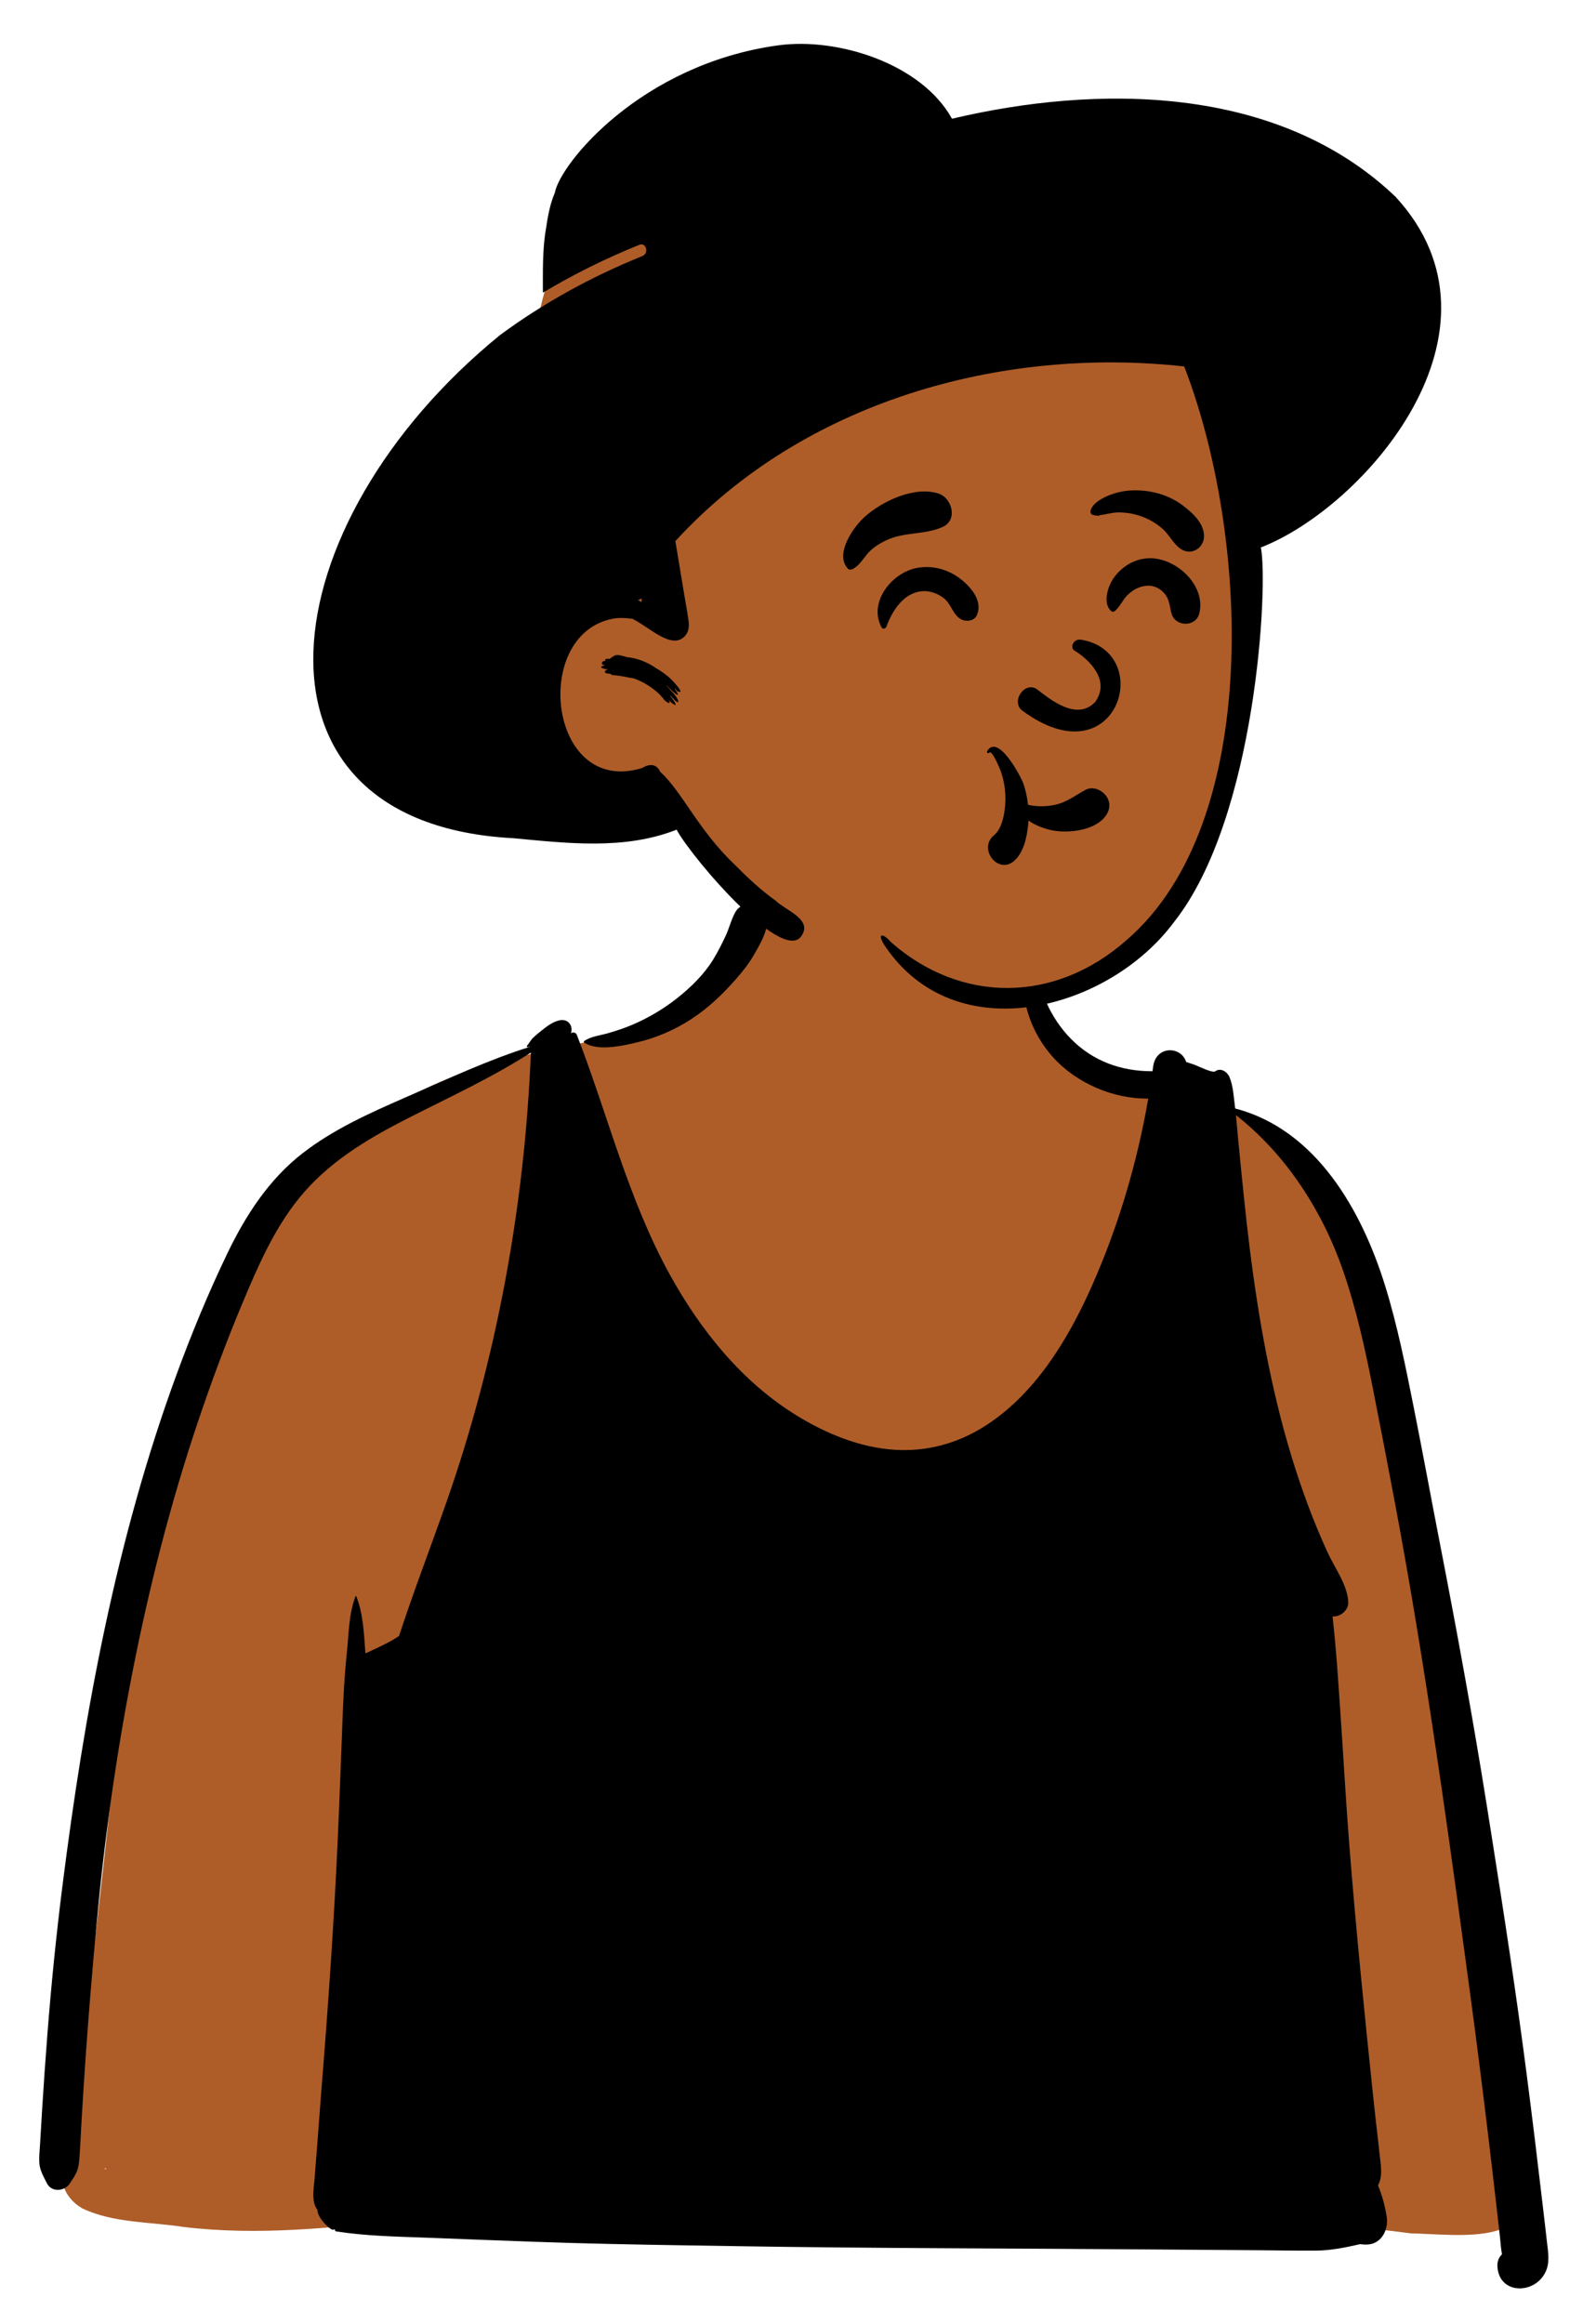 <svg width="201" height="295" viewBox="0 0 201 295" fill="none" xmlns="http://www.w3.org/2000/svg">
<g filter="url(#filter0_d_1_787)">
<path fill-rule="evenodd" clip-rule="evenodd" d="M13.505 271.325C13.169 271.336 13.275 271.238 13.398 271.214C13.434 271.251 13.469 271.288 13.505 271.325ZM23.414 278.685C32.79 279.796 42.179 278.78 51.51 277.761C70.412 276.361 89.183 280.44 108.123 279.196C131.793 278.199 155.527 276.328 179.118 279.482C185.643 279.632 196.051 281.391 193.685 271.298C190.576 245.349 186.42 219.531 181.969 193.782C178.196 179.347 177.923 154.379 167.592 144.34C166.081 142.962 160.663 138.505 159.231 137.906C152.11 135.257 139.272 133.19 133.976 127.574C129.686 120.321 131.682 110.424 125.011 104.585C119.164 99.815 106.404 100.823 100.153 104.405C95.222 107.6 94.449 113.806 91.376 118.395C90.618 119.495 88.818 122.146 87.801 123.001C85.326 125.381 76.634 127.883 74.124 128.342C59.958 131.243 52.895 133.035 41.754 142.44C12.643 172.135 16.769 224.657 8.714 263.488C8.385 267.757 5.787 273.55 10.421 276.298C14.412 278.209 19.104 278.001 23.414 278.685Z" fill="#AE5D29"/>
<path fill-rule="evenodd" clip-rule="evenodd" d="M130.729 117.702C130.763 117.601 130.926 117.584 130.951 117.702C131.348 119.518 132.092 121.509 132.847 123.211C133.614 124.936 134.662 126.52 135.986 127.866C138.76 130.684 142.328 131.97 146.241 131.973L146.335 131.975C146.353 131.844 146.373 131.712 146.392 131.581L146.419 131.384C146.776 128.684 149.984 128.762 150.611 130.8C150.929 130.901 151.247 131.002 151.562 131.108L151.625 131.131C152.157 131.333 153.957 132.228 154.287 131.99C155.014 131.467 155.845 132.066 156.122 132.734C156.573 133.827 156.648 135.178 156.795 136.365L156.815 136.518L156.837 136.703C167.132 139.377 172.909 149.668 175.858 159.149C177.456 164.288 178.501 169.591 179.552 174.863C180.676 180.503 181.712 186.157 182.809 191.799C184.972 202.918 187.018 214.063 188.796 225.248L189.312 228.497C190.94 238.783 192.527 249.062 193.861 259.395C194.581 264.965 195.257 270.541 195.908 276.122C196.024 277.117 196.14 278.112 196.255 279.108L196.426 280.603C196.578 281.944 196.837 283.269 196.174 284.523C194.736 287.243 190.382 287.223 190.135 283.74C190.086 283.047 190.32 282.518 190.707 282.148L190.702 282.09C190.698 282.055 190.694 282.029 190.693 282.017C190.564 281.325 190.53 280.593 190.451 279.893C190.278 278.401 190.111 276.907 189.94 275.412C189.612 272.564 189.282 269.716 188.939 266.87C188.247 261.097 187.514 255.332 186.738 249.571L185.968 243.876C183.393 224.89 180.71 205.909 177.18 187.074C176.218 181.947 175.23 176.827 174.216 171.709C173.254 166.863 172.174 162.039 170.561 157.36C167.928 149.717 163.324 142.56 156.933 137.543C157.032 138.502 157.103 139.465 157.194 140.424C157.429 142.885 157.678 145.344 157.929 147.803C158.844 156.712 160.084 165.606 162.2 174.318C163.248 178.635 164.525 182.895 166.081 187.057C166.848 189.106 167.684 191.129 168.601 193.115C169.509 195.079 171.099 197.178 171.195 199.366C171.24 200.379 170.179 201.278 169.198 201.169C169.657 205.2 169.915 209.273 170.189 213.294C170.589 219.118 170.907 224.953 171.373 230.772C172.206 241.197 173.252 251.606 174.347 262.006C174.564 264.068 174.799 266.128 175.033 268.188L175.228 269.918C175.36 271.039 175.559 272.382 174.963 273.377C175.496 274.66 175.861 275.979 176.073 277.353C176.341 279.063 175.363 280.98 173.365 280.906C173.138 280.899 172.911 280.879 172.685 280.855C170.833 281.283 168.986 281.66 167.062 281.673C164.607 281.69 162.146 281.641 159.69 281.623C154.938 281.591 150.186 281.559 145.435 281.52C128.233 281.382 111.024 281.389 93.825 281.113L86.944 281.004C80.635 280.903 74.326 280.786 68.02 280.556C63.678 280.399 59.336 280.239 54.996 280.064L54.112 280.03C50.283 279.891 46.449 279.819 42.662 279.233C42.567 279.217 42.526 279.119 42.541 279.032L42.546 279.009L42.381 278.972C42.285 279.386 40.287 277.647 40.302 276.491C39.474 275.414 39.861 273.695 39.95 272.448C40.036 271.233 40.144 270.016 40.24 268.801C40.445 266.207 40.62 263.61 40.83 261.016C41.676 250.554 42.405 240.066 42.879 229.582C43.118 224.297 43.31 219.01 43.513 213.725C43.604 211.319 43.73 208.911 43.967 206.515L44.028 205.917C44.287 203.488 44.262 200.876 45.157 198.587C45.17 198.555 45.212 198.555 45.224 198.587C46.129 200.815 46.215 203.404 46.398 205.848C46.43 205.838 46.462 205.833 46.496 205.826C47.746 205.232 49.009 204.698 50.193 203.963C50.353 203.865 50.508 203.761 50.666 203.66C52.528 197.969 54.685 192.371 56.67 186.717C63.084 168.433 66.625 148.961 67.409 129.6C62.517 132.751 57.189 135.203 52.009 137.836L51.524 138.083C46.422 140.69 41.538 143.649 37.905 148.17C34.739 152.107 32.67 156.904 30.735 161.529C28.656 166.498 26.782 171.557 25.068 176.662C21.591 187.02 18.899 197.631 16.798 208.351C14.724 218.931 13.242 229.589 12.251 240.322C11.745 245.797 11.284 251.276 10.897 256.763C10.7 259.54 10.525 262.319 10.362 265.101C10.283 266.451 10.224 267.804 10.135 269.154C10.081 269.932 10.071 270.735 9.815 271.475C9.6 272.09 9.22 272.606 8.865 273.15C8.217 274.143 6.58 274.323 5.97 273.15L5.707 272.642C5.358 271.966 5.039 271.285 4.992 270.504C4.947 269.765 5.038 268.994 5.08 268.252C5.162 266.752 5.255 265.249 5.349 263.748C5.546 260.592 5.766 257.436 6.012 254.282C6.503 247.965 7.134 241.665 7.928 235.377C10.722 213.294 14.756 191.326 22.454 170.369C24.358 165.188 26.481 160.048 28.878 155.074C31.196 150.264 34.128 145.723 38.384 142.412C42.301 139.363 46.855 137.323 51.38 135.342L51.946 135.094C57.018 132.879 62.08 130.494 67.377 128.849C67.258 128.863 67.142 128.878 67.042 128.913C66.925 128.95 66.857 128.799 66.928 128.718C67.229 128.385 67.355 128.043 67.7 127.715C67.939 127.489 68.187 127.275 68.442 127.068L68.809 126.776C69.481 126.243 70.188 125.698 71.034 125.513C72.23 125.251 72.817 126.338 72.481 127.188C72.654 126.964 73.117 127.03 73.238 127.338C77.174 137.479 79.758 148.214 85.054 157.796C88.965 164.875 94.212 171.411 101.176 175.686C104.916 177.982 109.197 179.746 113.618 180.025C117.588 180.274 121.408 179.266 124.784 177.184C131.328 173.151 135.601 166.07 138.649 159.208C142 151.654 144.392 143.605 145.797 135.444C141.344 135.506 136.644 133.476 133.683 130.167C132.124 128.425 130.963 126.303 130.374 124.042C129.779 121.76 129.969 119.885 130.729 117.702ZM93.369 111.777C93.912 110.808 95.115 110.488 96.099 110.882C97.191 111.321 97.519 112.38 97.364 113.457C97.183 114.719 96.372 116.081 95.741 117.182C95.08 118.335 94.23 119.398 93.349 120.39C91.692 122.263 89.919 123.95 87.816 125.33C85.723 126.703 83.355 127.73 80.922 128.304L80.343 128.439C78.45 128.871 75.757 129.367 74.18 128.339C74.104 128.289 74.106 128.188 74.18 128.139C75.033 127.545 76.175 127.439 77.156 127.159C78.226 126.851 79.299 126.501 80.322 126.062C82.342 125.195 84.275 124.051 85.996 122.687C87.725 121.317 89.397 119.683 90.553 117.798C91.135 116.852 91.631 115.859 92.106 114.859C92.588 113.856 92.829 112.743 93.369 111.777Z" fill="black"/>
<path fill-rule="evenodd" clip-rule="evenodd" d="M158.108 66.96C158.01 61.434 157.901 55.798 157.081 50.327C156.279 44.977 154.074 40.142 150.283 36.258C142.232 28.007 130.562 25.991 119.698 24.145L101.125 20.987C95.459 20.024 89.414 18.484 83.689 19.85C80.868 20.523 78.473 22.087 76.283 23.937C74.173 25.72 71.904 27.635 70.474 30.034C69.041 32.437 68.548 35.245 68.083 37.963C67.557 41.026 67.149 44.114 66.859 47.209C66.278 53.409 66.199 59.657 66.621 65.87C66.825 68.884 67.15 71.889 67.564 74.881C67.77 76.364 68.002 77.844 68.265 79.319C68.342 79.754 68.401 80.235 68.48 80.722C67.894 82.39 67.561 84.119 67.588 85.84C67.667 90.909 71.939 94.1 76.246 95.813C78.743 96.807 81.354 97.482 83.807 98.592C86.388 99.759 88.145 101.652 89.91 103.811C93.276 107.928 97.074 111.629 101.411 114.716C110.606 121.262 122.252 124.359 133.409 122.008C136.085 121.445 138.786 120.569 141.192 119.25C143.733 117.857 145.643 115.839 147.247 113.452C150.226 109.022 152.362 104.034 153.978 98.958C155.626 93.78 156.796 88.592 157.434 83.193C158.07 77.811 158.204 72.375 158.108 66.96Z" fill="#AE5D29"/>
<path fill-rule="evenodd" clip-rule="evenodd" d="M98.784 1.759C106.46 0.701 117.054 4.139 120.877 11.07C139.127 6.76 162.145 6.619 177.187 20.967C192.883 37.986 173.168 60.427 160.096 65.487C161.047 70.12 159.563 99.804 149.063 113.045C140.73 124.264 121.323 129.441 112.343 116.041L112.273 115.931C111.311 114.383 112.14 114.433 113.127 115.584C121.921 123.33 133.876 123.463 143.09 115.287C160.356 100.345 158.576 63.707 150.36 42.512C126.964 39.938 101.914 47.041 85.754 64.684L86.847 71.274C87.033 72.396 87.245 73.518 87.406 74.645C87.509 75.367 87.521 76.085 87.021 76.669C85.373 78.598 82.594 75.699 80.308 74.546C79.634 74.451 78.957 74.414 78.294 74.461C67.311 75.878 69.475 97.221 81.546 93.48C82.561 92.847 83.432 93.04 83.826 93.959C86.703 96.599 88.6 101.308 93.38 105.843C95.067 107.544 96.602 108.967 98.499 110.332C99.614 111.461 102.976 112.612 101.91 114.544C99.894 118.939 88.008 105.132 85.906 101.313C79.322 103.918 72.025 103.033 65.201 102.396C29.203 100.521 34.009 62.509 63.516 38.51C69.07 34.414 75.198 31.072 81.568 28.501C82.438 28.15 82.058 26.719 81.176 27.075C76.961 28.777 72.852 30.802 68.935 33.147L68.929 31.745C68.923 29.384 68.96 26.927 69.37 24.77C69.574 23.276 69.918 21.679 70.448 20.479C71.103 16.797 81.362 4.16 98.784 1.759ZM77.814 79.361C78.37 78.832 79.407 79.463 79.902 79.447C81.168 79.621 82.37 80.156 83.307 80.817C83.926 81.164 84.36 81.49 84.723 81.79L84.733 81.788C84.73 81.788 84.726 81.79 84.724 81.791L84.758 81.814C85.285 82.19 87.218 84.306 85.997 83.737C85.906 83.618 85.813 83.505 85.719 83.393C85.709 83.408 85.695 83.423 85.678 83.438L85.747 83.54C86.784 85.103 84.993 83.456 84.717 83.019C84.704 83.029 84.689 83.036 84.675 83.044L85.034 83.481C85.084 83.544 85.123 83.593 85.156 83.635L85.232 83.708C86.431 84.89 86.469 85.953 85.075 84.206C85.13 84.288 85.174 84.376 85.18 84.453L85.263 84.559C86.357 85.971 85.467 85.469 84.923 84.866L84.878 84.814L84.887 84.828C85.393 85.609 84.389 85.061 84.212 84.644L84.204 84.625C84.011 84.467 83.892 84.29 83.851 84.245L83.844 84.237C82.903 83.272 81.539 82.454 80.38 82.083C80.212 82.051 80.042 82.025 79.871 82.007C79.174 81.851 78.469 81.745 77.758 81.687C77.671 81.677 77.582 81.613 77.516 81.53C76.44 81.494 76.772 81.052 77.219 80.97L77.227 80.968L77.138 80.961C76.448 80.893 75.976 80.645 76.674 80.493L76.763 80.475C76.752 80.458 76.742 80.441 76.733 80.424C76.135 80.358 76.525 79.776 76.857 79.917C76.717 79.459 77.356 79.688 77.436 79.62C77.496 79.552 77.572 79.492 77.615 79.489C77.808 79.353 77.714 79.365 77.814 79.361ZM81.474 71.954L81.334 72.036C81.22 72.102 81.104 72.146 80.987 72.172C81.152 72.243 81.315 72.319 81.477 72.4C81.474 72.301 81.472 72.201 81.472 72.102L81.474 71.954Z" fill="black"/>
<path fill-rule="evenodd" clip-rule="evenodd" d="M125.349 91.326C126.728 89.058 129.668 94.612 129.981 95.567C130.257 96.413 130.44 97.28 130.533 98.157C131.602 98.396 132.713 98.397 133.808 98.187C135.437 97.874 136.433 97 137.848 96.249C138.826 95.729 140.058 96.338 140.566 97.199C141.164 98.212 140.783 99.264 139.997 100.019C138.505 101.452 135.57 101.781 133.623 101.4C132.508 101.182 131.485 100.764 130.583 100.157C130.577 100.27 130.573 100.384 130.564 100.497L130.546 100.693C130.397 102.282 129.96 104.28 128.725 105.313C126.699 107.009 124.2 103.748 126.168 102.054L126.229 102.003C127.452 101.016 127.719 98.366 127.653 96.906C127.61 95.954 127.436 94.989 127.135 94.082L127.073 93.901C126.983 93.645 125.995 91.213 125.638 91.523L125.621 91.54C125.473 91.716 125.236 91.512 125.349 91.326ZM136.362 78.532C138.224 79.663 141.061 82.3 139.058 85.104C136.7 87.576 133.305 84.742 131.633 83.46C130.081 82.466 128.339 85.021 129.778 86.181C141.866 95.124 146.772 78.828 137.304 77.203C136.261 77.023 135.874 78.182 136.362 78.532ZM116.479 68.079C118.299 67.757 120.163 68.209 121.669 69.272L121.783 69.355C123.233 70.415 124.857 72.276 124.024 74.103C123.69 74.837 122.689 74.952 122.054 74.62C120.997 74.066 120.806 72.703 119.863 71.949C119.089 71.331 118.048 70.956 117.051 71.046C114.711 71.258 113.271 73.565 112.545 75.552C112.452 75.807 112.078 75.906 111.932 75.633C110.218 72.432 113.252 68.651 116.479 68.079ZM145.627 66.871C149.113 66.584 153.194 70.195 152.276 73.871C151.836 75.635 149.217 75.585 148.751 73.871C148.495 72.928 148.521 72.094 147.841 71.311C147.28 70.665 146.484 70.289 145.627 70.347C144.683 70.41 143.813 70.882 143.151 71.544C142.554 72.143 142.196 73.018 141.578 73.547C141.425 73.677 141.221 73.686 141.071 73.547C140.006 72.566 140.645 70.523 141.32 69.499C142.287 68.033 143.861 67.017 145.627 66.871ZM109.841 61.558C112.077 59.58 116.14 57.67 119.156 58.644C120.889 59.203 121.645 61.995 119.71 62.879C117.469 63.904 114.885 63.487 112.604 64.549C111.646 64.995 110.745 65.552 110.078 66.37C109.552 67.015 109.017 67.863 108.258 68.234C108.058 68.332 107.787 68.335 107.627 68.153C105.961 66.27 108.386 62.845 109.841 61.558ZM141.784 58.545C143.166 58.158 144.699 58.166 146.103 58.409C147.507 58.653 148.932 59.234 150.078 60.082L150.211 60.181C151.461 61.123 152.954 62.493 152.874 64.162C152.807 65.555 151.341 66.498 150.074 65.767C149.042 65.172 148.556 63.979 147.682 63.184C146.96 62.529 146.113 62.012 145.209 61.65C144.205 61.247 143.199 61.059 142.122 61.041C141.292 61.027 140.457 61.299 139.643 61.386C139.71 61.523 139.067 61.459 138.698 61.337C138.425 61.221 138.423 60.876 138.518 60.652C138.987 59.543 140.697 58.85 141.784 58.545Z" fill="black"/>
</g>
<defs>
<filter id="filter0_d_1_787" x="0" y="0" width="202" height="296" filterUnits="userSpaceOnUse" color-interpolation-filters="sRGB">
<feFlood flood-opacity="0" result="BackgroundImageFix"/>
<feColorMatrix in="SourceAlpha" type="matrix" values="0 0 0 0 0 0 0 0 0 0 0 0 0 0 0 0 0 0 127 0" result="hardAlpha"/>
<feOffset dy="4"/>
<feGaussianBlur stdDeviation="2"/>
<feComposite in2="hardAlpha" operator="out"/>
<feColorMatrix type="matrix" values="0 0 0 0 0 0 0 0 0 0 0 0 0 0 0 0 0 0 0.25 0"/>
<feBlend mode="normal" in2="BackgroundImageFix" result="effect1_dropShadow_1_787"/>
<feBlend mode="normal" in="SourceGraphic" in2="effect1_dropShadow_1_787" result="shape"/>
</filter>
</defs>
</svg>
